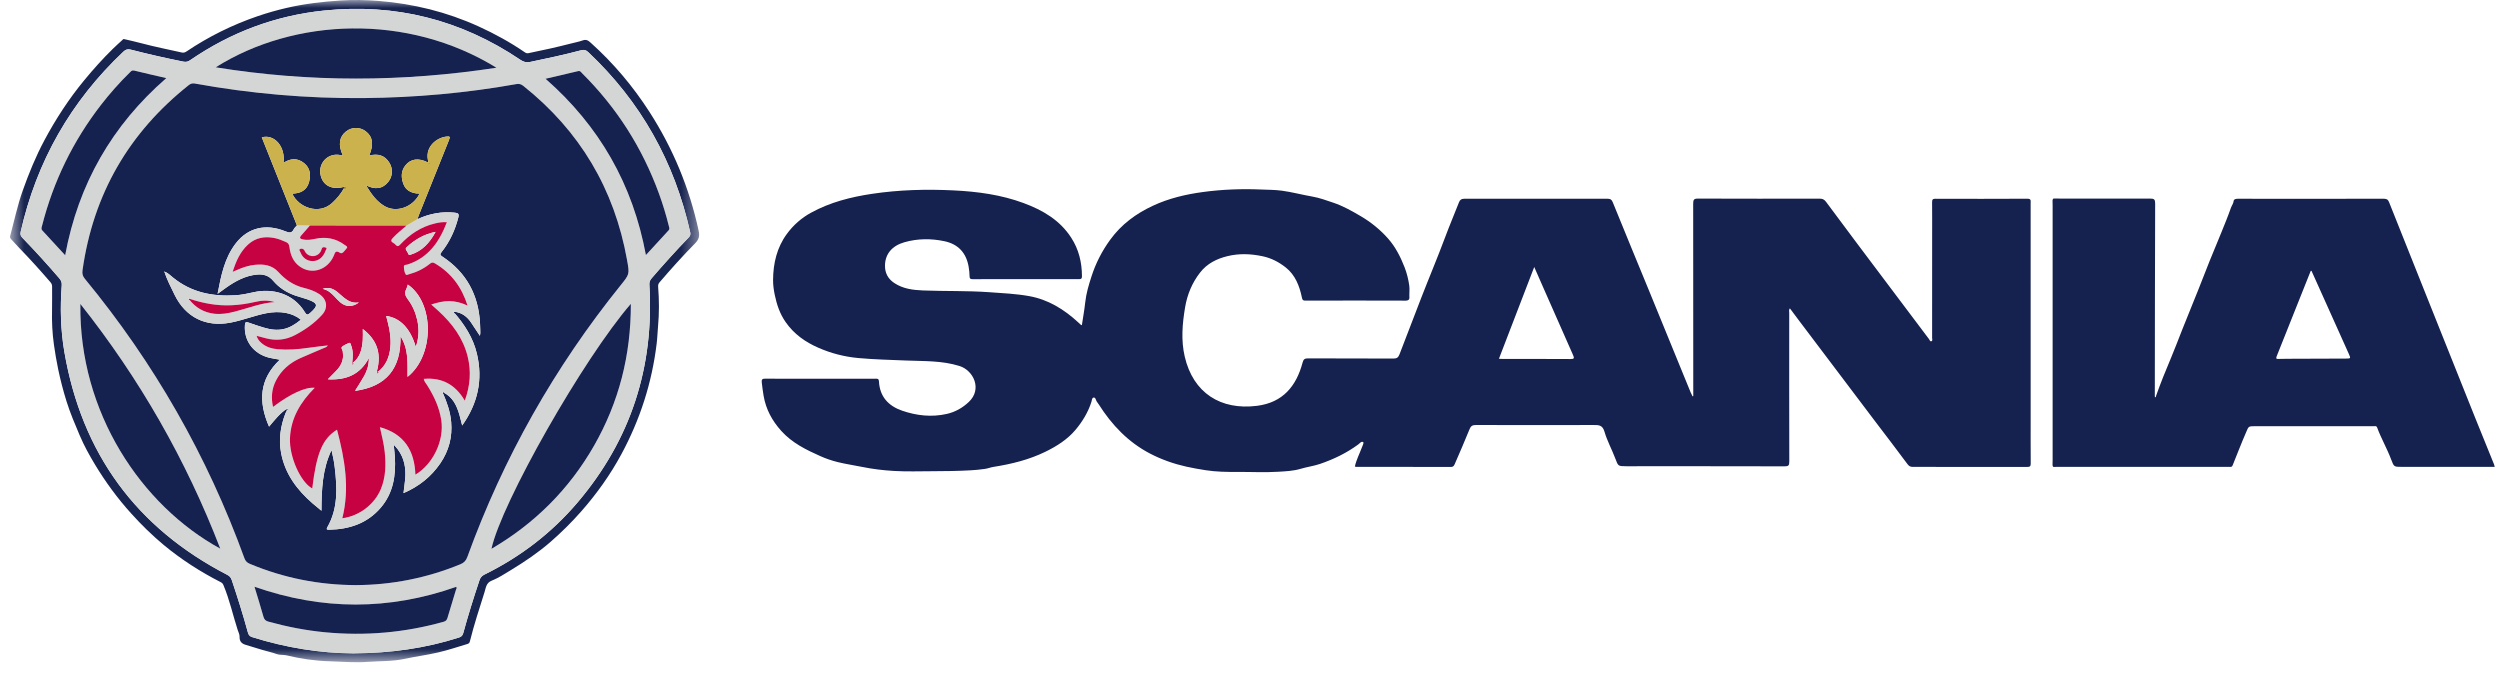 <svg width="156" height="42" viewBox="0 0 156 42" fill="none" xmlns="http://www.w3.org/2000/svg">
<path fill-rule="evenodd" clip-rule="evenodd" d="M93.533 22.388C93.642 22.393 93.712 22.399 93.782 22.399C95.188 22.399 96.594 22.394 98 22.404C98.23 22.406 98.246 22.353 98.159 22.156C97.522 20.726 96.894 19.293 96.263 17.86C96.095 17.479 95.928 17.097 95.736 16.66C94.99 18.601 94.265 20.484 93.533 22.388ZM105.66 24.718C105.66 24.624 105.66 24.53 105.66 24.436C105.66 20.524 105.662 16.613 105.655 12.701C105.654 12.459 105.709 12.391 105.956 12.392C108.485 12.402 111.013 12.4 113.541 12.396C113.719 12.396 113.827 12.435 113.948 12.599C115.22 14.319 116.509 16.027 117.795 17.737C118.654 18.88 119.515 20.02 120.373 21.163C120.414 21.218 120.433 21.32 120.513 21.296C120.615 21.266 120.564 21.158 120.564 21.087C120.567 18.965 120.566 16.843 120.566 14.721C120.566 14.019 120.571 13.318 120.563 12.617C120.561 12.453 120.604 12.402 120.771 12.403C122.685 12.409 124.599 12.411 126.513 12.4C126.756 12.399 126.712 12.536 126.712 12.673C126.713 17.097 126.713 21.521 126.713 25.945C126.713 26.934 126.709 27.923 126.717 28.913C126.718 29.085 126.677 29.138 126.499 29.137C124.122 29.131 121.745 29.133 119.368 29.134C119.226 29.134 119.131 29.102 119.032 28.968C118.385 28.09 117.717 27.227 117.059 26.358C116.16 25.171 115.264 23.981 114.367 22.794C113.678 21.882 112.988 20.971 112.3 20.059C112.096 19.79 111.896 19.518 111.689 19.241C111.61 19.336 111.648 19.438 111.648 19.53C111.646 22.624 111.643 25.717 111.652 28.81C111.653 29.052 111.59 29.099 111.361 29.099C108.067 29.09 104.773 29.093 101.479 29.093C100.959 29.093 100.974 29.084 100.793 28.605C100.581 28.043 100.284 27.509 100.119 26.935C99.994 26.505 99.744 26.52 99.415 26.521C96.976 26.528 94.536 26.528 92.097 26.52C91.877 26.519 91.778 26.583 91.694 26.795C91.406 27.517 91.089 28.228 90.782 28.942C90.736 29.048 90.697 29.138 90.541 29.137C88.565 29.131 86.589 29.132 84.612 29.131C84.596 29.131 84.579 29.122 84.544 29.111C84.632 28.697 84.832 28.325 84.977 27.932C85.019 27.815 85.118 27.63 85.069 27.593C84.957 27.509 84.852 27.661 84.762 27.728C84.032 28.269 83.222 28.656 82.373 28.947C81.983 29.081 81.557 29.134 81.163 29.253C80.701 29.392 80.231 29.407 79.772 29.437C78.922 29.491 78.066 29.443 77.212 29.448C76.55 29.452 75.889 29.443 75.233 29.341C74.831 29.278 74.429 29.209 74.032 29.12C73.245 28.945 72.484 28.677 71.769 28.306C70.407 27.598 69.377 26.521 68.558 25.227C68.516 25.16 68.462 25.102 68.423 25.034C68.373 24.946 68.363 24.792 68.243 24.808C68.131 24.821 68.136 24.98 68.106 25.074C67.898 25.727 67.543 26.308 67.115 26.818C66.608 27.423 65.938 27.846 65.23 28.191C64.204 28.691 63.111 28.958 61.992 29.134C61.815 29.162 61.644 29.233 61.461 29.259C61.159 29.303 60.858 29.331 60.554 29.348C59.76 29.393 58.965 29.401 58.17 29.404C57.379 29.407 56.586 29.434 55.797 29.388C55.123 29.349 54.452 29.27 53.784 29.133C53.281 29.03 52.764 28.956 52.267 28.833C51.907 28.743 51.541 28.619 51.196 28.465C50.301 28.067 49.427 27.64 48.75 26.887C48.179 26.251 47.79 25.538 47.646 24.684C47.6 24.408 47.565 24.132 47.533 23.854C47.512 23.674 47.58 23.626 47.752 23.628C48.482 23.637 49.212 23.632 49.942 23.632C51.491 23.632 53.041 23.632 54.59 23.632C54.711 23.632 54.837 23.597 54.847 23.8C54.896 24.756 55.442 25.334 56.297 25.628C57.201 25.939 58.134 26.043 59.078 25.829C59.599 25.712 60.053 25.458 60.449 25.087C61.313 24.279 60.74 23.111 59.875 22.839C58.773 22.493 57.652 22.543 56.532 22.496C55.538 22.454 54.544 22.432 53.55 22.341C52.681 22.261 51.853 22.044 51.065 21.699C50.258 21.346 49.547 20.853 49.02 20.093C48.654 19.565 48.471 19.003 48.343 18.392C48.278 18.083 48.238 17.769 48.24 17.464C48.247 16.43 48.479 15.444 49.098 14.6C49.501 14.05 50.01 13.599 50.616 13.269C51.803 12.62 53.087 12.294 54.409 12.096C56.102 11.842 57.807 11.797 59.513 11.881C60.998 11.954 62.467 12.15 63.875 12.672C65.065 13.114 66.132 13.73 66.846 14.836C67.317 15.565 67.513 16.375 67.514 17.241C67.514 17.385 67.47 17.42 67.332 17.419C65.116 17.415 62.899 17.415 60.682 17.42C60.541 17.42 60.503 17.376 60.501 17.238C60.497 17.041 60.478 16.843 60.444 16.649C60.295 15.776 59.792 15.234 58.93 15.051C58.099 14.876 57.267 14.881 56.448 15.112C55.658 15.335 55.241 15.848 55.223 16.548C55.211 17.032 55.411 17.4 55.803 17.66C56.343 18.02 56.959 18.098 57.588 18.124C58.965 18.179 60.346 18.135 61.722 18.233C62.556 18.293 63.397 18.33 64.217 18.477C65.402 18.688 66.404 19.304 67.286 20.121C67.345 20.175 67.403 20.231 67.462 20.284C67.467 20.289 67.48 20.286 67.509 20.288C67.58 19.817 67.667 19.345 67.718 18.87C67.778 18.306 67.94 17.773 68.113 17.238C68.38 16.413 68.769 15.657 69.278 14.958C69.972 14.002 70.885 13.33 71.938 12.84C72.931 12.377 73.986 12.128 75.064 11.982C76.264 11.82 77.469 11.774 78.678 11.825C79.114 11.844 79.556 11.841 79.982 11.898C80.618 11.983 81.248 12.155 81.881 12.264C82.339 12.343 82.769 12.505 83.194 12.647C83.79 12.845 84.353 13.162 84.904 13.485C85.548 13.863 86.125 14.331 86.615 14.885C87.074 15.403 87.391 16.025 87.645 16.677C87.79 17.048 87.883 17.436 87.938 17.82C87.971 18.057 87.931 18.32 87.946 18.574C87.953 18.689 87.88 18.76 87.726 18.76C85.634 18.752 83.542 18.753 81.45 18.759C81.301 18.759 81.269 18.71 81.24 18.572C81.09 17.843 80.822 17.155 80.228 16.688C79.807 16.357 79.342 16.107 78.781 15.989C78.04 15.832 77.319 15.808 76.6 15.982C75.931 16.143 75.319 16.443 74.878 17.016C74.388 17.651 74.088 18.369 73.953 19.16C73.777 20.193 73.688 21.234 73.929 22.261C74.456 24.513 76.162 25.612 78.442 25.323C80.041 25.12 80.889 24.107 81.283 22.619C81.339 22.408 81.424 22.362 81.625 22.363C83.396 22.372 85.168 22.364 86.94 22.374C87.15 22.375 87.25 22.317 87.327 22.116C87.776 20.938 88.231 19.762 88.685 18.586C89.172 17.327 89.699 16.084 90.171 14.819C90.446 14.081 90.754 13.355 91.042 12.621C91.104 12.464 91.193 12.402 91.37 12.402C94.352 12.408 97.335 12.408 100.317 12.403C100.493 12.403 100.567 12.45 100.638 12.625C101.391 14.485 102.161 16.338 102.923 18.194C103.782 20.289 104.636 22.385 105.494 24.48C105.529 24.566 105.574 24.648 105.615 24.731C105.63 24.727 105.645 24.723 105.66 24.718Z" fill="#15214E"/>
<path fill-rule="evenodd" clip-rule="evenodd" d="M144.236 16.898C144.202 16.904 144.19 16.904 144.188 16.907C143.48 18.684 142.774 20.462 142.062 22.238C141.997 22.4 142.073 22.4 142.187 22.397C142.373 22.393 142.56 22.388 142.746 22.388C143.956 22.383 145.165 22.379 146.374 22.375C146.695 22.374 146.696 22.372 146.559 22.067C146.061 20.958 145.563 19.849 145.065 18.741C144.788 18.124 144.51 17.508 144.236 16.898ZM128.078 29.018C128.08 28.91 128.084 28.802 128.084 28.694C128.084 23.408 128.084 18.122 128.084 12.835C128.084 12.728 128.08 12.62 128.078 12.512C128.095 12.469 128.083 12.41 128.143 12.39C130.154 12.393 132.166 12.399 134.178 12.391C134.422 12.39 134.482 12.452 134.482 12.699C134.468 16.699 134.465 20.7 134.46 24.7C134.463 24.732 134.466 24.764 134.469 24.796C134.519 24.784 134.541 24.751 134.539 24.701C134.823 23.899 135.141 23.111 135.473 22.328C135.717 21.752 135.933 21.163 136.166 20.582C136.504 19.738 136.847 18.897 137.184 18.054C137.417 17.472 137.639 16.886 137.873 16.305C138.119 15.695 138.376 15.09 138.623 14.48C138.825 13.98 139.031 13.481 139.208 12.972C139.259 12.826 139.363 12.708 139.381 12.54C139.393 12.427 139.527 12.4 139.655 12.402C140.491 12.409 141.328 12.405 142.165 12.405C144.354 12.405 146.544 12.407 148.733 12.402C148.902 12.401 149.005 12.431 149.075 12.608C149.858 14.585 150.649 16.558 151.438 18.532C152.437 21.032 153.434 23.532 154.435 26.031C154.829 27.015 155.231 27.996 155.629 28.979C155.645 29.019 155.652 29.062 155.671 29.132H155.369C153.536 29.132 151.702 29.132 149.869 29.132C149.393 29.132 149.382 29.136 149.213 28.683C148.957 27.997 148.587 27.365 148.334 26.679C148.287 26.553 148.189 26.597 148.11 26.596C147.496 26.593 146.882 26.594 146.268 26.594C144.417 26.594 142.565 26.594 140.714 26.594C140.284 26.594 140.316 26.609 140.154 26.981C139.859 27.655 139.599 28.343 139.322 29.024C139.29 29.104 139.254 29.14 139.17 29.133C139.108 29.128 139.045 29.132 138.983 29.132C135.459 29.132 131.934 29.132 128.409 29.132C128.321 29.132 128.232 29.136 128.143 29.137C128.082 29.119 128.094 29.06 128.078 29.018Z" fill="#15214E"/>
<mask id="mask0" mask-type="alpha" maskUnits="userSpaceOnUse" x="0" y="0" width="44" height="42">
<path fill-rule="evenodd" clip-rule="evenodd" d="M0.625 0H43.626V41.324H0.625V0Z" fill="white"/>
</mask>
<g mask="url(#mask0)">
<path fill-rule="evenodd" clip-rule="evenodd" d="M22.04 40.768C24.389 40.759 26.539 40.45 28.635 39.783C28.788 39.734 28.864 39.663 28.908 39.502C29.211 38.393 29.553 37.297 29.919 36.208C29.977 36.033 30.071 35.93 30.237 35.848C32.473 34.745 34.423 33.257 36.042 31.349C39.357 27.442 40.83 22.906 40.521 17.776C40.511 17.609 40.551 17.491 40.658 17.367C41.401 16.505 42.161 15.661 42.95 14.843C43.047 14.743 43.107 14.662 43.07 14.496C42.088 10.09 39.978 6.337 36.706 3.253C36.566 3.12 36.443 3.088 36.259 3.137C35.21 3.418 34.148 3.641 33.086 3.865C32.85 3.914 32.674 3.87 32.473 3.734C28.756 1.226 24.665 0.201 20.223 0.658C17.182 0.971 14.396 2.019 11.867 3.755C11.734 3.846 11.618 3.881 11.45 3.848C10.35 3.627 9.257 3.38 8.171 3.1C7.975 3.049 7.85 3.081 7.701 3.221C4.428 6.312 2.286 10.058 1.288 14.471C1.25 14.636 1.297 14.735 1.406 14.848C2.197 15.664 2.961 16.505 3.702 17.368C3.813 17.497 3.866 17.617 3.853 17.799C3.748 19.193 3.78 20.588 4.017 21.965C5.111 28.306 8.511 32.937 14.181 35.869C14.33 35.946 14.41 36.042 14.462 36.197C14.825 37.277 15.167 38.364 15.468 39.464C15.511 39.621 15.577 39.705 15.732 39.754C17.837 40.417 19.989 40.762 22.04 40.768ZM7.754 2.442C8.113 2.528 8.473 2.604 8.828 2.7C9.659 2.924 10.503 3.085 11.341 3.276C11.444 3.299 11.532 3.282 11.635 3.213C13.016 2.283 14.494 1.553 16.067 1.013C16.669 0.807 17.276 0.635 17.893 0.492C18.995 0.237 20.111 0.107 21.239 0.032C22.042 -0.022 22.839 -0.004 23.632 0.059C25.799 0.232 27.886 0.748 29.874 1.653C30.872 2.108 31.828 2.632 32.734 3.253C32.803 3.301 32.868 3.34 32.974 3.318C33.867 3.137 34.756 2.941 35.639 2.713C35.879 2.651 36.128 2.604 36.359 2.522C36.586 2.441 36.705 2.527 36.862 2.668C38.282 3.94 39.5 5.388 40.532 6.992C41.997 9.269 43.019 11.735 43.595 14.393C43.673 14.752 43.605 14.949 43.365 15.193C42.596 15.975 41.862 16.791 41.148 17.626C41.065 17.723 41.062 17.817 41.07 17.921C41.133 18.73 41.137 19.54 41.063 20.348C41.03 20.709 41.021 21.07 40.977 21.433C40.682 23.886 39.939 26.188 38.769 28.352C38.079 29.63 37.241 30.803 36.283 31.895C35.682 32.58 35.035 33.218 34.354 33.813C33.592 34.477 32.75 35.043 31.885 35.571C31.488 35.812 31.1 36.068 30.669 36.239C30.338 36.37 30.317 36.689 30.236 36.945C29.911 37.969 29.578 38.991 29.317 40.035C29.294 40.129 29.241 40.162 29.158 40.187C28.56 40.365 27.969 40.566 27.36 40.708C26.661 40.871 25.948 40.964 25.248 41.113C24.483 41.277 23.709 41.243 22.94 41.301C22.149 41.361 21.358 41.287 20.566 41.264C19.656 41.238 18.765 41.107 17.881 40.895C17.686 40.848 17.442 40.88 17.27 40.815C16.969 40.702 16.659 40.645 16.357 40.551C16.009 40.443 15.662 40.337 15.313 40.232C15.069 40.159 14.94 40.007 14.95 39.738C14.956 39.588 14.875 39.445 14.832 39.312C14.533 38.382 14.324 37.423 13.946 36.518C13.907 36.425 13.866 36.375 13.784 36.333C12.507 35.682 11.305 34.911 10.2 33.992C9.483 33.395 8.819 32.742 8.189 32.044C7.327 31.091 6.574 30.063 5.915 28.968C5.571 28.395 5.246 27.808 4.981 27.185C4.68 26.475 4.376 25.768 4.147 25.031C3.943 24.376 3.771 23.713 3.63 23.04C3.524 22.531 3.437 22.02 3.365 21.508C3.263 20.791 3.229 20.066 3.248 19.339C3.261 18.855 3.245 18.37 3.251 17.885C3.252 17.769 3.217 17.689 3.141 17.602C2.519 16.88 1.881 16.173 1.218 15.49C1.044 15.312 0.882 15.123 0.71 14.944C0.649 14.881 0.608 14.817 0.632 14.731C0.888 13.785 1.088 12.824 1.417 11.897C1.799 10.824 2.227 9.772 2.762 8.769C3.476 7.432 4.299 6.167 5.265 4.997C5.826 4.316 6.414 3.663 7.042 3.047C7.232 2.861 7.431 2.684 7.626 2.505C7.664 2.47 7.694 2.418 7.754 2.442Z" fill="#192551"/>
</g>
<path fill-rule="evenodd" clip-rule="evenodd" d="M34.039 4.915C37.4 7.864 39.484 11.505 40.301 15.914C40.788 15.384 41.25 14.877 41.716 14.374C41.801 14.281 41.753 14.191 41.73 14.098C41.562 13.418 41.358 12.749 41.119 12.091C40.078 9.229 38.487 6.725 36.334 4.588C36.264 4.518 36.215 4.404 36.075 4.438C35.41 4.597 34.743 4.751 34.039 4.915ZM4.065 15.928C4.888 11.476 6.995 7.818 10.374 4.876C9.679 4.714 9.021 4.566 8.368 4.404C8.229 4.37 8.172 4.451 8.098 4.523C7.452 5.157 6.853 5.832 6.299 6.548C4.555 8.801 3.331 11.313 2.625 14.082C2.599 14.181 2.547 14.283 2.642 14.385C3.11 14.887 3.573 15.394 4.065 15.928ZM15.88 36.612C16.078 37.269 16.27 37.875 16.441 38.488C16.492 38.668 16.583 38.743 16.756 38.791C17.917 39.11 19.093 39.34 20.291 39.454C22.798 39.692 25.264 39.478 27.69 38.796C27.835 38.755 27.887 38.676 27.925 38.546C28.098 37.962 28.281 37.38 28.455 36.796C28.47 36.745 28.531 36.689 28.466 36.621C24.288 38.09 20.105 38.095 15.88 36.612ZM39.366 18.959C36.405 22.377 31.291 31.371 30.666 34.248C33.373 32.664 35.511 30.534 37.066 27.816C38.622 25.098 39.373 22.162 39.366 18.959ZM13.744 34.236C11.604 28.686 8.707 23.629 5.014 18.967C4.919 25.736 8.826 31.549 13.744 34.236ZM30.979 4.228C25.424 0.8 18.341 1.123 13.461 4.2C19.299 5.144 25.11 5.123 30.979 4.228ZM22.193 36.511C24.453 36.499 26.629 36.07 28.724 35.21C28.946 35.119 29.075 34.994 29.16 34.759C31.408 28.561 34.608 22.909 38.734 17.791C39.283 17.11 39.286 17.109 39.129 16.23C38.337 11.786 36.176 8.17 32.67 5.371C32.538 5.266 32.418 5.211 32.236 5.244C29.084 5.809 25.905 6.09 22.704 6.119C19.162 6.151 15.647 5.844 12.161 5.213C12.003 5.184 11.896 5.217 11.775 5.313C8.047 8.272 5.822 12.109 5.15 16.858C5.119 17.073 5.155 17.225 5.293 17.392C9.609 22.628 12.934 28.442 15.255 34.839C15.32 35.019 15.421 35.111 15.588 35.181C17.703 36.068 19.907 36.498 22.193 36.511ZM22.04 40.769C19.99 40.764 17.837 40.418 15.732 39.755C15.577 39.706 15.511 39.622 15.469 39.465C15.167 38.365 14.826 37.278 14.463 36.198C14.411 36.043 14.33 35.947 14.182 35.87C8.512 32.939 5.111 28.307 4.018 21.966C3.78 20.589 3.749 19.195 3.853 17.8C3.867 17.618 3.813 17.498 3.702 17.369C2.961 16.506 2.198 15.665 1.406 14.849C1.297 14.737 1.251 14.637 1.288 14.472C2.287 10.059 4.428 6.314 7.701 3.223C7.85 3.082 7.975 3.051 8.171 3.101C9.257 3.381 10.351 3.629 11.45 3.849C11.618 3.883 11.735 3.847 11.867 3.756C14.397 2.021 17.183 0.972 20.223 0.659C24.665 0.202 28.756 1.227 32.473 3.735C32.675 3.871 32.851 3.916 33.086 3.866C34.148 3.642 35.21 3.42 36.259 3.138C36.443 3.089 36.566 3.121 36.707 3.254C39.978 6.339 42.088 10.091 43.07 14.498C43.107 14.663 43.047 14.745 42.951 14.845C42.161 15.662 41.401 16.507 40.659 17.368C40.551 17.493 40.511 17.61 40.521 17.777C40.831 22.907 39.358 27.444 36.042 31.35C34.423 33.258 32.473 34.746 30.238 35.849C30.072 35.931 29.978 36.035 29.919 36.21C29.553 37.299 29.211 38.395 28.908 39.503C28.864 39.664 28.789 39.735 28.636 39.784C26.539 40.452 24.39 40.76 22.04 40.769Z" fill="#D4D5D5"/>
<path fill-rule="evenodd" clip-rule="evenodd" d="M21.438 11.668C21.452 11.684 21.465 11.701 21.48 11.718C21.281 12.084 21.02 12.398 20.713 12.677C19.886 13.425 18.62 12.943 18.236 12.083C18.744 12.069 19.145 11.887 19.286 11.353C19.404 10.908 19.358 10.489 18.974 10.179C18.558 9.844 18.124 9.876 17.687 10.164C17.828 9.169 17.133 8.348 16.335 8.572C17.067 10.405 17.798 12.236 18.529 14.067C18.465 14.141 18.381 14.206 18.339 14.292C18.216 14.547 18.069 14.542 17.819 14.44C16.59 13.933 15.477 14.205 14.723 15.174C14.016 16.082 13.798 17.172 13.576 18.336C13.792 18.18 13.954 18.06 14.119 17.944C14.701 17.534 15.317 17.2 16.04 17.134C16.43 17.098 16.768 17.19 17.041 17.514C17.411 17.953 17.885 18.254 18.425 18.444C18.676 18.532 18.938 18.591 19.189 18.682C19.854 18.925 19.873 19.067 19.342 19.538C19.191 19.673 19.123 19.647 19.026 19.487C18.299 18.287 16.968 17.975 15.816 18.238C15.443 18.324 15.067 18.402 14.685 18.425C13.267 18.511 11.942 18.253 10.801 17.324C10.627 17.182 10.463 17.015 10.242 16.939L10.225 16.907C10.225 16.913 10.222 16.922 10.224 16.924C10.231 16.929 10.24 16.931 10.247 16.934C10.418 17.445 10.662 17.923 10.898 18.403C11.585 19.802 12.84 20.421 14.364 20.136C15.127 19.994 15.848 19.697 16.609 19.547C17.476 19.376 18.261 19.521 18.774 19.952C18.001 20.589 17.376 20.721 16.442 20.437C16.127 20.341 15.814 20.24 15.505 20.127C15.336 20.065 15.294 20.115 15.282 20.282C15.208 21.252 15.804 22.069 16.787 22.319C16.999 22.373 17.218 22.4 17.462 22.444C16.171 23.663 16.108 25.068 16.789 26.622C17.135 26.217 17.449 25.802 17.885 25.515L17.881 25.509C17.947 25.617 17.85 25.692 17.819 25.775C17.505 26.587 17.375 27.418 17.543 28.284C17.794 29.583 18.536 30.568 19.502 31.409C19.672 31.556 19.848 31.697 20.059 31.871C20.066 30.537 20.118 29.27 20.686 28.088C20.774 28.446 20.845 28.802 20.887 29.162C21.039 30.449 21.101 31.728 20.421 32.91C20.34 33.05 20.425 33.056 20.53 33.054C21.794 33.033 22.92 32.664 23.766 31.67C24.54 30.761 24.711 29.665 24.639 28.509C24.624 28.277 24.596 28.045 24.568 27.746C24.682 27.877 24.757 27.953 24.82 28.038C25.233 28.592 25.343 29.226 25.282 29.9C25.257 30.18 25.216 30.458 25.178 30.772C26.143 30.354 26.9 29.75 27.471 28.918C28.007 28.136 28.238 27.27 28.152 26.317C28.094 25.68 27.885 25.093 27.631 24.516C27.643 24.507 27.653 24.496 27.663 24.485C28.242 24.767 28.494 25.29 28.664 25.872C28.725 26.083 28.775 26.298 28.84 26.551C29.821 25.165 30.142 23.691 29.759 22.075C29.524 21.081 28.989 20.252 28.328 19.496C28.343 19.482 28.357 19.468 28.37 19.454C28.817 19.508 29.143 19.752 29.39 20.117C29.578 20.394 29.76 20.675 29.945 20.955C29.981 20.815 29.973 20.694 29.968 20.573C29.962 20.448 29.962 20.322 29.955 20.197C29.864 18.408 29.103 16.999 27.609 16.015C27.462 15.919 27.441 15.87 27.556 15.725C28.065 15.086 28.398 14.359 28.601 13.564C28.657 13.341 28.586 13.293 28.383 13.272C27.565 13.184 26.791 13.332 26.049 13.677C26.074 13.601 26.096 13.524 26.126 13.449C26.752 11.889 27.379 10.328 28.005 8.767C28.104 8.521 28.084 8.493 27.82 8.529C27.262 8.603 26.546 9.13 26.698 9.962C26.709 10.02 26.744 10.083 26.696 10.142L26.699 10.136C26.115 9.837 25.615 9.906 25.287 10.335C25.012 10.693 25.026 11.091 25.174 11.485C25.314 11.859 25.622 12.025 26.001 12.073C26.057 12.08 26.124 12.047 26.166 12.111C25.754 12.936 24.726 13.294 23.993 12.861C23.498 12.569 23.172 12.114 22.84 11.565C23.408 11.846 23.869 11.801 24.235 11.341C24.499 11.009 24.528 10.545 24.31 10.176C24.017 9.681 23.572 9.57 23.038 9.708C23.332 9.012 23.262 8.533 22.825 8.196C22.458 7.912 21.948 7.916 21.587 8.207C21.161 8.55 21.094 9.046 21.387 9.689C21.333 9.719 21.284 9.686 21.233 9.676C20.454 9.519 19.814 10.204 20.017 10.977C20.177 11.59 20.726 11.856 21.438 11.668ZM22.193 36.511C19.907 36.499 17.703 36.069 15.588 35.182C15.421 35.112 15.32 35.02 15.255 34.84C12.934 28.443 9.608 22.629 5.293 17.393C5.155 17.226 5.119 17.074 5.15 16.859C5.822 12.11 8.047 8.274 11.775 5.314C11.896 5.218 12.003 5.185 12.161 5.214C15.647 5.845 19.162 6.152 22.704 6.12C25.905 6.091 29.084 5.809 32.236 5.245C32.418 5.212 32.538 5.267 32.67 5.372C36.176 8.171 38.336 11.786 39.129 16.232C39.286 17.11 39.283 17.11 38.734 17.792C34.608 22.91 31.408 28.562 29.16 34.76C29.075 34.995 28.946 35.12 28.724 35.211C26.629 36.071 24.453 36.5 22.193 36.511Z" fill="#15214E"/>
<path fill-rule="evenodd" clip-rule="evenodd" d="M30.978 4.227C25.11 5.123 19.299 5.143 13.461 4.2C18.341 1.122 25.424 0.8 30.978 4.227Z" fill="#15214E"/>
<path fill-rule="evenodd" clip-rule="evenodd" d="M13.745 34.236C8.827 31.549 4.92 25.736 5.015 18.967C8.708 23.628 11.605 28.685 13.745 34.236Z" fill="#15214E"/>
<path fill-rule="evenodd" clip-rule="evenodd" d="M39.365 18.958C39.373 22.161 38.621 25.097 37.066 27.816C35.51 30.533 33.372 32.663 30.666 34.247C31.291 31.37 36.405 22.377 39.365 18.958Z" fill="#15214E"/>
<path fill-rule="evenodd" clip-rule="evenodd" d="M15.88 36.612C20.105 38.095 24.288 38.09 28.465 36.621C28.53 36.689 28.47 36.745 28.454 36.796C28.28 37.38 28.098 37.962 27.925 38.546C27.886 38.676 27.834 38.755 27.69 38.796C25.263 39.478 22.797 39.692 20.291 39.454C19.093 39.34 17.916 39.111 16.756 38.791C16.583 38.743 16.491 38.668 16.441 38.488C16.27 37.875 16.078 37.269 15.88 36.612Z" fill="#15214E"/>
<path fill-rule="evenodd" clip-rule="evenodd" d="M4.066 15.927C3.575 15.393 3.111 14.887 2.644 14.384C2.548 14.282 2.601 14.18 2.626 14.082C3.333 11.313 4.557 8.801 6.3 6.548C6.855 5.832 7.454 5.156 8.1 4.523C8.174 4.45 8.23 4.369 8.369 4.403C9.023 4.565 9.68 4.713 10.376 4.875C6.997 7.817 4.889 11.476 4.066 15.927Z" fill="#15214E"/>
<path fill-rule="evenodd" clip-rule="evenodd" d="M34.042 4.915C34.746 4.751 35.412 4.597 36.078 4.438C36.218 4.404 36.267 4.518 36.337 4.587C38.489 6.725 40.081 9.229 41.122 12.09C41.361 12.748 41.565 13.417 41.733 14.097C41.756 14.191 41.804 14.281 41.719 14.374C41.253 14.877 40.791 15.383 40.304 15.914C39.487 11.505 37.403 7.863 34.042 4.915Z" fill="#15214E"/>
<path fill-rule="evenodd" clip-rule="evenodd" d="M19.516 16.293C19.887 16.289 20.165 16.063 20.322 15.628C20.341 15.574 20.432 15.488 20.321 15.453C20.243 15.428 20.123 15.389 20.075 15.526C20.061 15.568 20.05 15.612 20.032 15.652C19.847 16.047 19.327 16.103 19.068 15.756C19.036 15.714 19.015 15.663 18.988 15.617C18.927 15.512 18.804 15.504 18.73 15.536C18.63 15.58 18.721 15.679 18.746 15.743C18.883 16.099 19.167 16.297 19.516 16.293ZM11.814 18.643C11.796 18.619 11.777 18.603 11.755 18.635C11.754 18.637 11.777 18.655 11.79 18.666C12.193 19.197 12.724 19.504 13.382 19.578C13.821 19.628 14.249 19.549 14.673 19.439C15.489 19.228 16.28 18.909 17.133 18.849C16.726 18.72 16.316 18.747 15.908 18.844C15.43 18.956 14.948 19.024 14.459 19.048C13.549 19.093 12.673 18.929 11.814 18.643ZM26.049 13.677C26.791 13.332 27.566 13.184 28.384 13.272C28.586 13.293 28.658 13.341 28.601 13.564C28.398 14.358 28.065 15.086 27.557 15.725C27.441 15.87 27.463 15.919 27.609 16.015C29.104 16.999 29.864 18.408 29.955 20.197C29.962 20.322 29.963 20.448 29.968 20.573C29.973 20.694 29.981 20.815 29.945 20.955C29.76 20.675 29.578 20.394 29.39 20.117C29.143 19.752 28.817 19.508 28.371 19.454C28.351 19.431 28.327 19.419 28.307 19.45C28.302 19.458 28.321 19.48 28.329 19.496C28.99 20.251 29.524 21.081 29.759 22.075C30.142 23.691 29.822 25.165 28.84 26.551C28.775 26.298 28.726 26.083 28.664 25.872C28.494 25.29 28.242 24.767 27.663 24.485C27.653 24.474 27.635 24.451 27.632 24.453C27.602 24.472 27.615 24.494 27.631 24.516C27.885 25.092 28.094 25.68 28.152 26.317C28.239 27.27 28.007 28.136 27.471 28.918C26.901 29.75 26.143 30.354 25.178 30.771C25.216 30.458 25.257 30.18 25.283 29.9C25.343 29.226 25.233 28.592 24.82 28.038C24.757 27.953 24.683 27.877 24.568 27.745C24.596 28.045 24.625 28.277 24.639 28.509C24.711 29.665 24.54 30.761 23.767 31.67C22.92 32.664 21.794 33.033 20.53 33.054C20.426 33.056 20.341 33.05 20.421 32.91C21.101 31.728 21.04 30.449 20.888 29.162C20.845 28.802 20.774 28.446 20.686 28.088C20.118 29.27 20.066 30.537 20.059 31.871C19.849 31.697 19.672 31.556 19.503 31.409C18.536 30.568 17.794 29.583 17.543 28.284C17.375 27.418 17.505 26.587 17.819 25.775C17.851 25.692 17.947 25.617 17.881 25.509C17.894 25.532 17.908 25.534 17.922 25.512C17.925 25.506 17.922 25.495 17.921 25.486C17.909 25.496 17.897 25.505 17.885 25.515C17.449 25.802 17.135 26.217 16.789 26.622C16.108 25.068 16.171 23.663 17.463 22.444C17.219 22.4 17 22.373 16.787 22.319C15.804 22.069 15.208 21.252 15.282 20.282C15.295 20.115 15.337 20.065 15.505 20.127C15.814 20.24 16.128 20.341 16.442 20.437C17.376 20.721 18.001 20.589 18.774 19.952C18.261 19.521 17.476 19.376 16.609 19.547C15.849 19.697 15.127 19.994 14.364 20.136C12.841 20.42 11.585 19.802 10.898 18.403C10.662 17.923 10.419 17.445 10.248 16.934L10.242 16.939C10.464 17.015 10.627 17.182 10.801 17.324C11.942 18.253 13.267 18.511 14.686 18.425C15.067 18.401 15.443 18.324 15.817 18.238C16.968 17.974 18.3 18.287 19.027 19.487C19.123 19.647 19.191 19.673 19.343 19.538C19.873 19.067 19.855 18.925 19.189 18.682C18.938 18.591 18.677 18.532 18.425 18.443C17.885 18.254 17.411 17.953 17.041 17.514C16.768 17.19 16.43 17.098 16.04 17.134C15.318 17.2 14.702 17.534 14.119 17.944C13.954 18.06 13.792 18.18 13.577 18.336C13.798 17.172 14.017 16.082 14.723 15.174C15.477 14.205 16.591 13.933 17.82 14.439C18.069 14.542 18.216 14.547 18.34 14.291C18.381 14.206 18.465 14.141 18.529 14.067C18.798 14.07 19.066 14.074 19.334 14.077C19.158 14.279 18.984 14.483 18.805 14.681C18.65 14.852 18.728 14.908 18.911 14.945C19.163 14.996 19.406 14.961 19.651 14.908C20.32 14.762 20.943 14.867 21.5 15.282C21.566 15.331 21.722 15.394 21.636 15.487C21.519 15.614 21.373 15.882 21.217 15.782C20.922 15.592 20.904 15.778 20.823 15.965C20.441 16.845 19.466 17.162 18.722 16.648C18.292 16.352 18.116 15.906 18.057 15.409C18.038 15.251 17.98 15.167 17.845 15.107C17.607 15.003 17.369 14.903 17.114 14.854C16.515 14.739 15.96 14.827 15.49 15.249C14.99 15.699 14.728 16.288 14.515 16.964C14.636 16.913 14.715 16.881 14.793 16.846C15.144 16.689 15.508 16.569 15.891 16.527C16.444 16.467 16.974 16.54 17.367 16.974C17.807 17.461 18.315 17.806 18.951 17.965C19.288 18.048 19.62 18.156 19.915 18.349C20.408 18.674 20.487 19.216 20.093 19.648C19.612 20.176 19.035 20.582 18.408 20.912C17.832 21.215 17.223 21.277 16.593 21.112C16.407 21.064 16.222 21.014 16.006 20.957C16.066 21.153 16.168 21.276 16.285 21.383C16.583 21.654 16.947 21.762 17.336 21.794C17.951 21.846 18.562 21.802 19.172 21.714C19.587 21.654 20.004 21.611 20.458 21.555C20.373 21.679 20.279 21.689 20.202 21.723C19.712 21.936 19.216 22.136 18.729 22.355C18.076 22.65 17.554 23.099 17.22 23.747C16.952 24.265 16.903 24.811 17.034 25.392C18.106 24.579 19.054 24.14 19.635 24.201C18.756 25.084 18.142 26.084 18.091 27.349C18.044 28.512 18.751 30.084 19.481 30.483C19.749 28.268 20.122 27.374 21.027 26.815C21.507 28.637 21.832 30.461 21.357 32.342C22.417 32.203 23.367 31.474 23.762 30.519C24.07 29.774 24.083 28.997 24.004 28.212C23.951 27.695 23.82 27.192 23.702 26.656C25.223 27.074 25.863 28.124 25.918 29.62C27.036 28.951 27.725 27.471 27.532 26.216C27.41 25.417 27.073 24.711 26.65 24.038C26.573 23.915 26.461 23.806 26.44 23.644C27.574 23.545 28.414 23.997 28.999 25.003C29.339 24.072 29.405 23.175 29.181 22.26C28.896 21.098 28.214 20.193 27.355 19.405C27.213 19.276 27.069 19.149 26.905 19.002C27.303 18.878 27.664 18.785 28.042 18.791C28.421 18.797 28.785 18.889 29.171 19.068C28.797 17.892 28.138 17.025 27.129 16.433C27.007 16.361 26.926 16.377 26.822 16.461C26.435 16.773 25.997 16.988 25.518 17.116C25.45 17.134 25.356 17.191 25.318 17.132C25.224 16.988 25.206 16.811 25.2 16.643C25.196 16.505 25.343 16.535 25.425 16.508C26.723 16.091 27.408 15.1 27.881 13.869C27.605 13.845 27.369 13.891 27.136 13.947C26.276 14.149 25.573 14.621 24.972 15.259C24.874 15.363 24.804 15.406 24.695 15.287C24.648 15.235 24.59 15.188 24.528 15.153C24.357 15.057 24.398 14.97 24.511 14.847C24.772 14.563 25.078 14.332 25.366 14.078C25.593 13.945 25.821 13.811 26.049 13.677Z" fill="#D4D5D5"/>
<path fill-rule="evenodd" clip-rule="evenodd" d="M19.335 14.076C19.066 14.072 18.798 14.069 18.529 14.066C17.799 12.234 17.068 10.403 16.336 8.57C17.133 8.347 17.829 9.168 17.687 10.163C18.124 9.875 18.558 9.842 18.975 10.178C19.359 10.488 19.404 10.906 19.287 11.352C19.145 11.886 18.744 12.068 18.236 12.082C18.62 12.942 19.887 13.424 20.713 12.675C21.02 12.397 21.281 12.083 21.48 11.716C21.487 11.697 21.494 11.677 21.502 11.657C21.481 11.66 21.459 11.663 21.438 11.666C20.727 11.855 20.178 11.588 20.017 10.976C19.815 10.202 20.454 9.517 21.234 9.675C21.285 9.685 21.333 9.717 21.387 9.688C21.095 9.045 21.162 8.549 21.588 8.206C21.949 7.915 22.458 7.911 22.826 8.195C23.263 8.532 23.332 9.011 23.038 9.706C23.573 9.568 24.017 9.68 24.31 10.175C24.529 10.543 24.5 11.008 24.236 11.339C23.869 11.799 23.409 11.845 22.841 11.564C23.173 12.112 23.498 12.567 23.993 12.86C24.726 13.293 25.755 12.934 26.167 12.109C26.124 12.046 26.057 12.078 26.002 12.071C25.622 12.024 25.314 11.857 25.174 11.484C25.027 11.089 25.013 10.692 25.287 10.334C25.616 9.904 26.115 9.836 26.7 10.135C26.711 10.144 26.721 10.153 26.733 10.162C26.733 10.154 26.733 10.146 26.734 10.138C26.721 10.139 26.709 10.14 26.696 10.14C26.745 10.081 26.71 10.019 26.699 9.961C26.546 9.129 27.263 8.602 27.821 8.527C28.084 8.492 28.105 8.519 28.006 8.766C27.38 10.327 26.752 11.887 26.127 13.448C26.097 13.522 26.075 13.6 26.049 13.676C25.821 13.81 25.594 13.943 25.366 14.077C23.355 14.077 21.345 14.076 19.335 14.076Z" fill="#CBB24D"/>
<path fill-rule="evenodd" clip-rule="evenodd" d="M10.298 16.982C10.286 16.977 10.274 16.974 10.264 16.967C10.261 16.965 10.265 16.951 10.265 16.943C10.273 16.958 10.282 16.973 10.29 16.988L10.298 16.982Z" fill="#D4D5D5"/>
<path fill-rule="evenodd" clip-rule="evenodd" d="M20.134 18.026C20.438 18.087 20.658 18.273 20.861 18.489C20.983 18.619 21.103 18.753 21.238 18.869C21.584 19.165 22.002 19.168 22.396 18.873C22.023 18.936 21.733 18.794 21.469 18.584C21.316 18.462 21.178 18.32 21.023 18.201C20.759 17.996 20.468 17.896 20.134 18.026ZM27.181 14.468C26.431 14.62 25.866 14.972 25.365 15.433C25.234 15.554 25.431 15.683 25.461 15.812C25.481 15.899 25.545 15.915 25.627 15.889C26.338 15.666 26.801 15.171 27.181 14.468ZM22.005 22.656C21.997 22.645 21.988 22.636 21.978 22.627C22.02 22.259 22.047 21.892 21.904 21.537C21.88 21.478 21.875 21.365 21.781 21.402C21.633 21.459 21.483 21.531 21.359 21.628C21.25 21.714 21.376 21.824 21.389 21.923C21.412 22.094 21.421 22.261 21.384 22.431C21.321 22.723 21.165 22.957 20.956 23.162C20.797 23.318 20.643 23.48 20.458 23.669C21.586 23.726 22.457 23.397 23.02 22.34C23.019 22.797 22.905 23.136 22.73 23.452C22.559 23.762 22.361 24.057 22.155 24.391C24.118 24.12 25.036 22.99 24.992 20.979C25.515 21.805 25.421 22.661 25.431 23.516C27.117 22.176 27.117 18.905 25.448 17.757C25.417 17.852 25.399 17.95 25.355 18.034C25.234 18.271 25.284 18.457 25.444 18.667C25.734 19.047 25.925 19.484 26.033 19.954C26.162 20.515 26.151 21.068 25.946 21.648C25.565 20.347 24.841 19.809 24.098 19.717C24.275 20.372 24.431 21.028 24.356 21.71C24.29 22.313 24.066 22.836 23.571 23.212C23.554 23.197 23.536 23.181 23.519 23.166C23.848 21.945 23.433 21.143 22.64 20.53C22.64 20.793 22.654 21.015 22.637 21.235C22.593 21.781 22.473 22.299 22.005 22.656ZM19.337 14.075C21.348 14.075 23.358 14.076 25.369 14.076C25.081 14.33 24.775 14.561 24.514 14.845C24.401 14.968 24.36 15.055 24.531 15.151C24.593 15.185 24.65 15.232 24.698 15.285C24.807 15.404 24.877 15.361 24.975 15.257C25.575 14.619 26.279 14.148 27.139 13.944C27.372 13.889 27.608 13.844 27.884 13.867C27.41 15.098 26.726 16.088 25.428 16.506C25.346 16.533 25.199 16.503 25.203 16.641C25.208 16.809 25.227 16.986 25.32 17.13C25.359 17.189 25.453 17.132 25.52 17.114C26 16.986 26.438 16.771 26.825 16.459C26.929 16.375 27.01 16.359 27.132 16.431C28.141 17.023 28.8 17.89 29.174 19.066C28.788 18.887 28.424 18.795 28.045 18.789C27.667 18.783 27.306 18.876 26.908 19C27.072 19.147 27.216 19.274 27.358 19.403C28.217 20.192 28.899 21.096 29.184 22.258C29.408 23.172 29.342 24.07 29.002 25.001C28.417 23.995 27.577 23.543 26.443 23.642C26.464 23.804 26.575 23.913 26.653 24.036C27.076 24.709 27.413 25.415 27.535 26.214C27.728 27.469 27.038 28.949 25.921 29.618C25.866 28.122 25.226 27.072 23.705 26.654C23.823 27.19 23.954 27.693 24.007 28.209C24.086 28.995 24.072 29.772 23.765 30.517C23.37 31.472 22.42 32.2 21.359 32.34C21.835 30.459 21.51 28.635 21.03 26.813C20.125 27.372 19.752 28.266 19.483 30.481C18.754 30.082 18.047 28.51 18.094 27.348C18.145 26.082 18.759 25.082 19.638 24.199C19.057 24.138 18.109 24.578 17.037 25.391C16.906 24.808 16.955 24.263 17.223 23.744C17.557 23.097 18.078 22.648 18.732 22.353C19.219 22.134 19.714 21.934 20.204 21.721C20.282 21.687 20.376 21.677 20.46 21.553C20.007 21.608 19.59 21.652 19.175 21.712C18.565 21.8 17.954 21.844 17.339 21.793C16.95 21.76 16.586 21.652 16.288 21.381C16.171 21.273 16.069 21.151 16.009 20.955C16.225 21.012 16.41 21.061 16.596 21.11C17.226 21.275 17.835 21.213 18.411 20.91C19.038 20.58 19.615 20.174 20.096 19.646C20.49 19.214 20.411 18.672 19.918 18.347C19.623 18.154 19.291 18.046 18.954 17.962C18.318 17.804 17.81 17.459 17.37 16.973C16.977 16.538 16.446 16.465 15.894 16.526C15.511 16.567 15.147 16.687 14.796 16.844C14.718 16.879 14.639 16.911 14.518 16.962C14.731 16.286 14.993 15.697 15.493 15.247C15.963 14.825 16.518 14.737 17.117 14.852C17.372 14.901 17.61 15.001 17.847 15.105C17.983 15.165 18.041 15.249 18.059 15.407C18.119 15.903 18.295 16.35 18.725 16.646C19.469 17.16 20.444 16.843 20.826 15.963C20.907 15.776 20.925 15.59 21.22 15.78C21.376 15.88 21.522 15.611 21.638 15.485C21.725 15.392 21.569 15.329 21.503 15.28C20.945 14.865 20.323 14.76 19.654 14.905C19.409 14.959 19.166 14.994 18.914 14.943C18.73 14.906 18.653 14.85 18.808 14.679C18.987 14.481 19.161 14.277 19.337 14.075Z" fill="#C60242"/>
<path fill-rule="evenodd" clip-rule="evenodd" d="M11.815 18.642C12.673 18.928 13.55 19.093 14.459 19.048C14.949 19.023 15.431 18.956 15.908 18.843C16.317 18.747 16.726 18.72 17.134 18.849C16.28 18.908 15.489 19.227 14.674 19.438C14.249 19.548 13.821 19.627 13.382 19.578C12.725 19.504 12.193 19.196 11.79 18.665C11.798 18.657 11.806 18.65 11.815 18.642Z" fill="#C60242"/>
<path fill-rule="evenodd" clip-rule="evenodd" d="M19.516 16.291C19.167 16.295 18.883 16.097 18.746 15.741C18.721 15.676 18.63 15.578 18.731 15.534C18.805 15.501 18.927 15.51 18.989 15.615C19.016 15.661 19.036 15.712 19.068 15.754C19.327 16.101 19.847 16.045 20.032 15.65C20.051 15.61 20.061 15.566 20.076 15.524C20.123 15.387 20.244 15.426 20.322 15.45C20.433 15.486 20.342 15.572 20.322 15.626C20.165 16.061 19.887 16.287 19.516 16.291Z" fill="#C60242"/>
<path fill-rule="evenodd" clip-rule="evenodd" d="M11.838 18.72C11.82 18.705 11.786 18.678 11.787 18.676C11.82 18.63 11.848 18.653 11.873 18.686C11.861 18.698 11.849 18.709 11.838 18.72Z" fill="#C60242"/>
<path fill-rule="evenodd" clip-rule="evenodd" d="M28.369 19.553C28.357 19.53 28.33 19.498 28.337 19.487C28.366 19.443 28.4 19.46 28.43 19.493C28.409 19.513 28.389 19.533 28.369 19.553Z" fill="#15214E"/>
<path fill-rule="evenodd" clip-rule="evenodd" d="M27.672 24.572C27.649 24.541 27.631 24.508 27.674 24.481C27.678 24.479 27.703 24.511 27.719 24.527C27.705 24.544 27.689 24.559 27.672 24.572Z" fill="#15214E"/>
<path fill-rule="evenodd" clip-rule="evenodd" d="M17.922 25.561C17.939 25.547 17.957 25.533 17.975 25.52C17.975 25.532 17.981 25.548 17.975 25.557C17.956 25.588 17.935 25.586 17.917 25.552L17.922 25.561Z" fill="#15214E"/>
<path fill-rule="evenodd" clip-rule="evenodd" d="M21.468 11.702C21.499 11.698 21.53 11.693 21.561 11.688C21.55 11.717 21.54 11.746 21.529 11.775C21.509 11.751 21.489 11.726 21.468 11.702Z" fill="#15214E"/>
<path fill-rule="evenodd" clip-rule="evenodd" d="M26.731 10.181C26.75 10.18 26.768 10.179 26.786 10.178C26.785 10.189 26.785 10.201 26.784 10.212C26.768 10.199 26.752 10.187 26.736 10.174L26.731 10.181Z" fill="#15214E"/>
<path fill-rule="evenodd" clip-rule="evenodd" d="M23.568 23.212C24.063 22.836 24.287 22.313 24.353 21.71C24.427 21.028 24.272 20.372 24.095 19.717C24.838 19.809 25.562 20.347 25.943 21.648C26.148 21.068 26.159 20.515 26.03 19.954C25.922 19.484 25.731 19.047 25.441 18.667C25.281 18.457 25.231 18.271 25.353 18.034C25.396 17.95 25.414 17.852 25.445 17.757C27.114 18.905 27.114 22.176 25.429 23.516C25.418 22.661 25.512 21.805 24.989 20.979C25.033 22.99 24.115 24.12 22.152 24.391C22.358 24.057 22.556 23.762 22.727 23.452C22.902 23.136 23.016 22.797 23.017 22.34C22.454 23.397 21.583 23.726 20.455 23.669C20.64 23.48 20.794 23.318 20.954 23.162C21.163 22.957 21.319 22.723 21.381 22.431C21.418 22.261 21.409 22.094 21.386 21.923C21.373 21.824 21.248 21.714 21.356 21.628C21.48 21.531 21.63 21.459 21.778 21.402C21.872 21.365 21.878 21.478 21.902 21.537C22.045 21.892 22.017 22.259 21.976 22.627C21.954 22.647 21.947 22.669 21.971 22.692C21.982 22.68 21.992 22.668 22.002 22.656C22.471 22.299 22.59 21.781 22.634 21.235C22.651 21.015 22.637 20.793 22.637 20.53C23.431 21.143 23.845 21.945 23.516 23.166C23.514 23.189 23.512 23.213 23.509 23.236C23.529 23.228 23.549 23.22 23.568 23.212Z" fill="#D4D5D5"/>
<path fill-rule="evenodd" clip-rule="evenodd" d="M27.18 14.468C26.8 15.171 26.337 15.666 25.625 15.889C25.543 15.915 25.48 15.899 25.46 15.812C25.43 15.683 25.233 15.553 25.364 15.433C25.864 14.972 26.43 14.62 27.18 14.468Z" fill="#D4D5D5"/>
<path fill-rule="evenodd" clip-rule="evenodd" d="M20.135 18.026C20.469 17.896 20.759 17.995 21.023 18.2C21.178 18.32 21.316 18.462 21.47 18.584C21.734 18.794 22.023 18.936 22.396 18.873C22.002 19.168 21.585 19.165 21.238 18.869C21.103 18.753 20.983 18.619 20.861 18.489C20.659 18.273 20.439 18.087 20.135 18.026Z" fill="#D4D5D5"/>
<path fill-rule="evenodd" clip-rule="evenodd" d="M22.057 22.698C22.042 22.715 22.027 22.733 22.012 22.75C21.977 22.716 21.987 22.686 22.018 22.656C22.031 22.669 22.044 22.683 22.057 22.698Z" fill="#C60242"/>
<path fill-rule="evenodd" clip-rule="evenodd" d="M23.626 23.261C23.597 23.272 23.569 23.284 23.54 23.295C23.543 23.262 23.547 23.228 23.55 23.194C23.575 23.216 23.6 23.238 23.626 23.261Z" fill="#C60242"/>
</svg>
